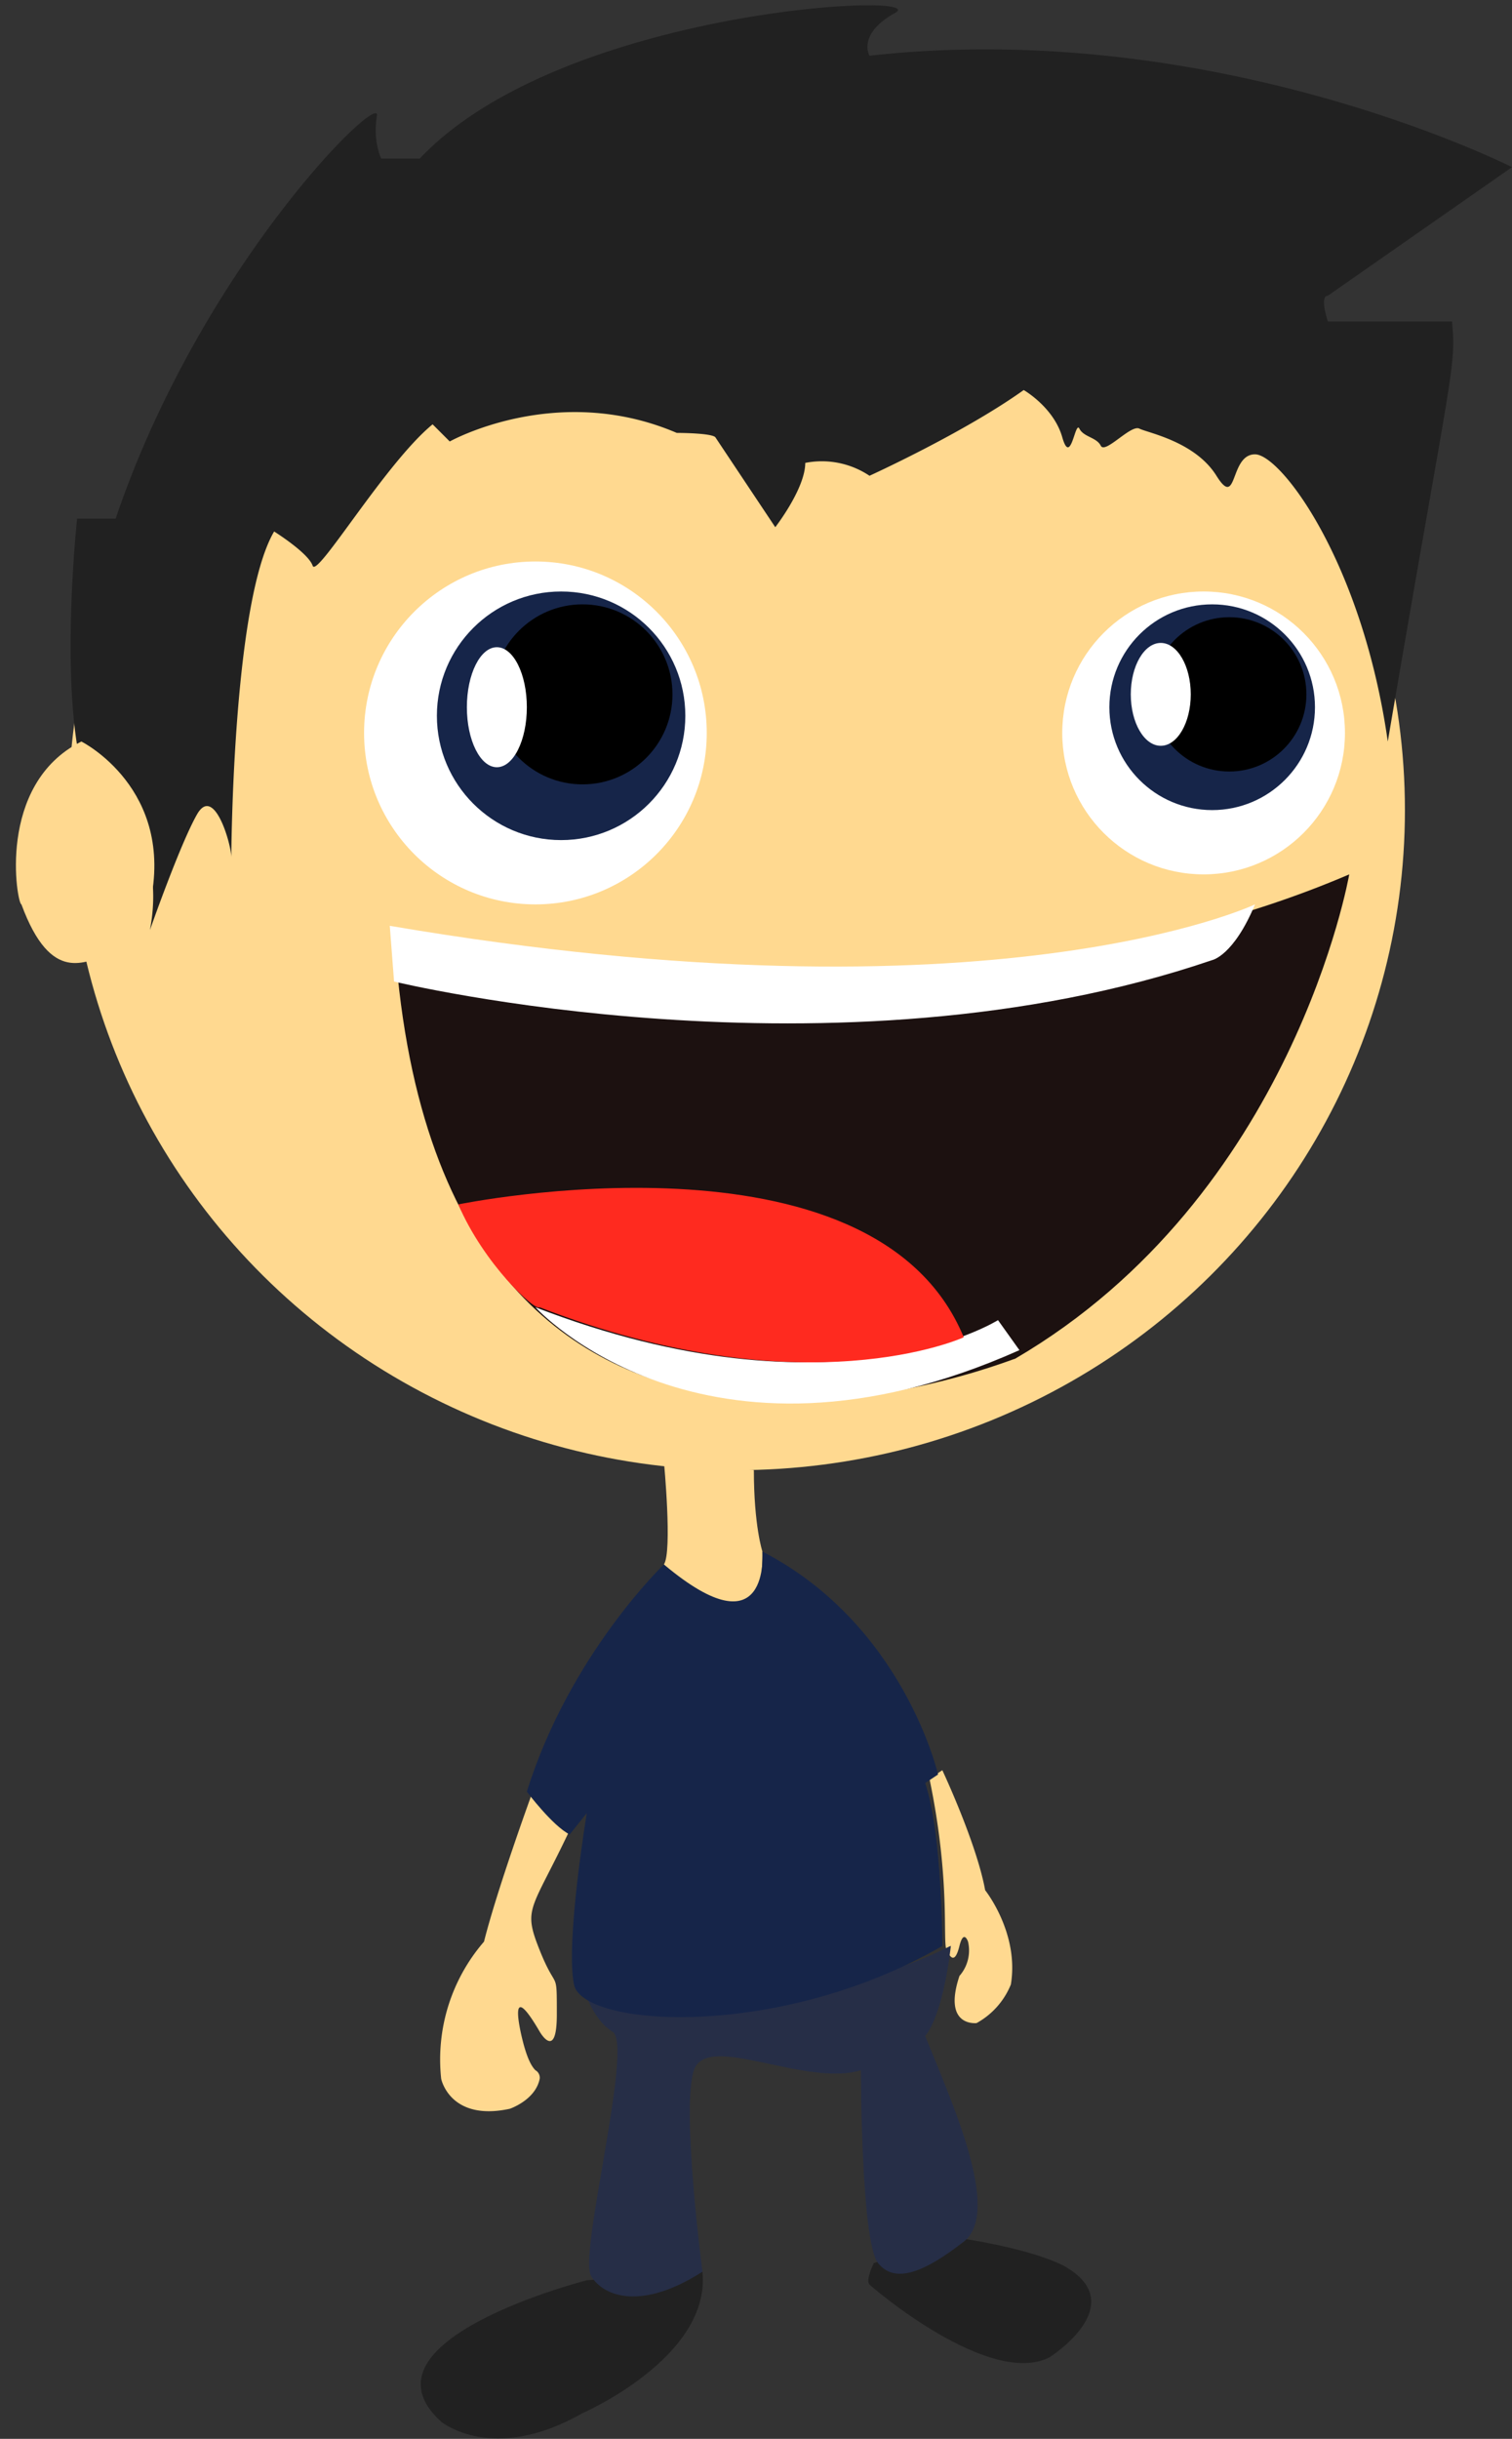 <svg id="f26aa8b8-b4dc-4acc-90b3-881313118441" data-name="Capa 1" xmlns="http://www.w3.org/2000/svg" viewBox="0 0 353 569"><rect x="0" y="0" width="353" height="569" fill="#333333" stroke="none"/><title>cartoon-blue</title><ellipse cx="172" cy="189" rx="156" ry="154" style="fill:#ffd990"/><circle cx="125" cy="171" r="40" style="fill:#fff"/><path d="M35,217s7-20,11-27,8,7,8,10,0-59,10-76c0,0,8,5,9,8s17-24,28-33l4,4s25-14,53-2c0,0,8,0,9,1l14,21s7-9,7-15a20,20,0,0,1,15,3s22-10,36-20c0,0,7,4,9,11s3-4,4-2,4,2,5,4,7-5,9-4,13,3,18,11,3-5,9-5,25,25,31,67c15-88,16-87,15-98H310s-2-6,0-6l43-30S284,4,203,13c0,0-3-5,6-10S131,2,98,37H89s-2-4-1-10S47,62,27,121H18s-4,37,1,58C19,179,40,191,35,217Z" style="fill:#212121"/><circle cx="131" cy="167" r="29" style="fill:#162549"/><circle cx="136" cy="162" r="21"/><ellipse cx="116" cy="165" rx="7" ry="14" style="fill:#fff"/><circle cx="281" cy="171" r="33" style="fill:#fff"/><circle cx="283" cy="165" r="24" style="fill:#162549"/><circle cx="287" cy="162" r="18"/><ellipse cx="271" cy="162" rx="7" ry="12" style="fill:#fff"/><path d="M92,217s125,29,223-13c0,0-13,75-78,113C236,317,101,373,92,217Z" style="fill:#1c1110"/><path d="M92,229s103,25,191-5c0,0,5-1,10-13,0,0-61,29-202,5Z" style="fill:#fff"/><path d="M233,308s-38,24-108-3c0,0,39,43,113,10Z" style="fill:#fff"/><path d="M19,173s22,11,16,38c0,0-5,11-10,12s-13,7-20-12C4,211-1,183,19,173Z" style="fill:#ffd990"/><path d="M155,365s23,31,23-3c0,0-2-6-2-19l-21-2S157,362,155,365Z" style="fill:#ffd990"/><path d="M220,413s8,17,10,28c0,0,8,10,6,22a18,18,0,0,1-8,9s-8,1-4-11a9,9,0,0,0,2-8s-1-3-2,1-2,3-3,1,1-16-4-40Z" style="fill:#ffd990"/><path d="M124,419s-8,22-11,34a42,42,0,0,0-10,32s2,10,16,7c0,0,6-2,7-7a2,2,0,0,0-1-2c-1-1-2-3-3-7s-3-14,4-2c0,0,4,7,4-4s0-5-4-15-2-9,7-28Z" style="fill:#ffd990"/><path d="M137,532s-55,14-34,33c0,0,12,10,33-2,0,0,30-13,28-33Z" style="fill:#212121"/><path d="M204,528s-2,4-1,5,28,24,42,17c0,0,19-12,4-21,0,0-6-4-26-7Z" style="fill:#212121"/><path d="M136,463s2,8,7,11-8,52-5,57,12,8,26-1c0,0-5-38-2-47s26,4,39,0c0,0,0,40,4,45s11,2,20-5-3-33-9-48c0,0,4-4,6-21C221,454,193,472,136,463Z" style="fill:#262e47"/><path d="M155,365s-22,21-32,53c0,0,6,8,10,10l4-5s-5,30-3,40,48,13,86-9c0,0,0-26-4-38l3-2s-8-35-41-52C178,362,180,386,155,365Z" style="fill:#162549"/><path d="M107,281s97-20,118,31c0,0-37,17-99-7C125,306,113,295,107,281Z" style="fill:#ff2a1f"/></svg>